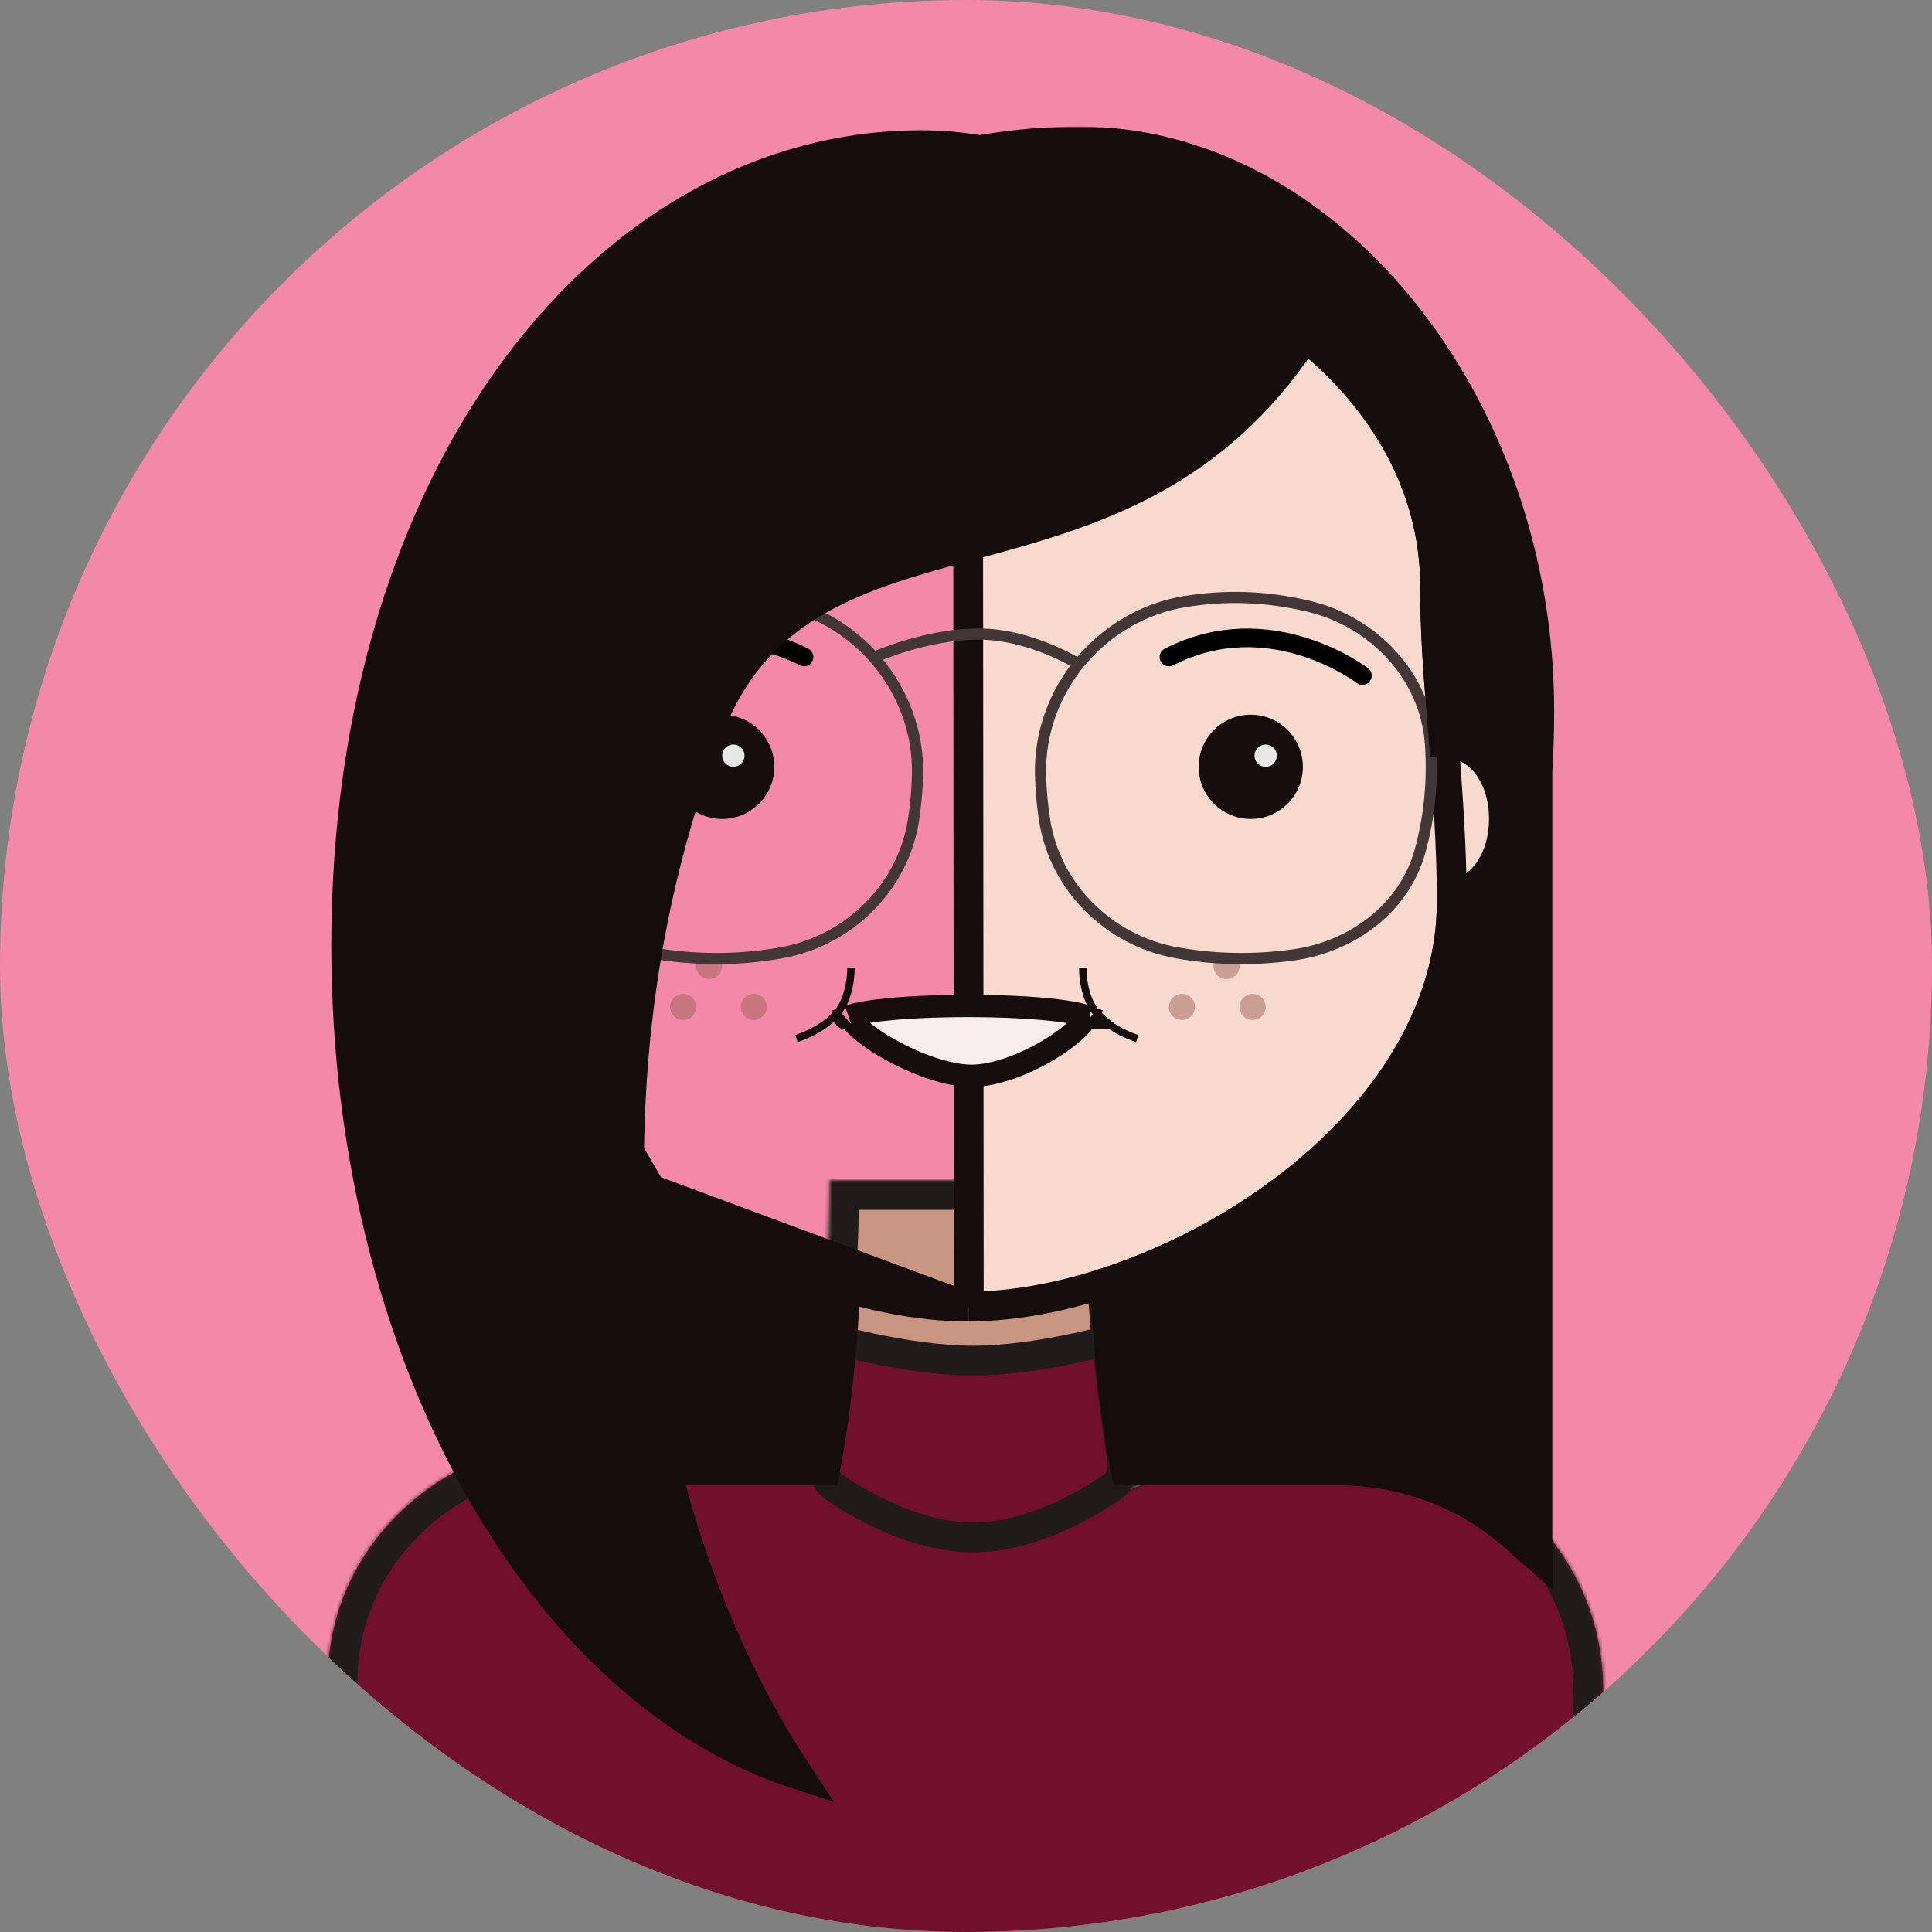 <svg width="519" height="519" viewBox="0 0 519 519" fill="none" xmlns="http://www.w3.org/2000/svg">
<rect x="0" y="0" width="519" height="519" fill="#808080" stroke="none"/>
<g clip-path="url(#clip0_26:1421)">
<rect width="519" height="519" rx="259.5" fill="#F388A8"/>
<mask id="path-2-inside-1_26:1421" fill="white">
<path d="M88.034 452.703C87.551 414.21 120.498 386 158.994 386H358.334C398.418 386 432.139 416.482 430.592 456.536C429.321 489.455 424.727 527.634 412.102 556.447C403.651 575.736 382.522 584 361.462 584C304.935 584 223.155 584 159.556 584C138.497 584 117.318 575.883 108.052 556.971C92.859 525.964 88.452 486.123 88.034 452.703Z"/>
</mask>
<path d="M88.034 452.703C87.551 414.21 120.498 386 158.994 386H358.334C398.418 386 432.139 416.482 430.592 456.536C429.321 489.455 424.727 527.634 412.102 556.447C403.651 575.736 382.522 584 361.462 584C304.935 584 223.155 584 159.556 584C138.497 584 117.318 575.883 108.052 556.971C92.859 525.964 88.452 486.123 88.034 452.703Z" fill="#71102D"/>
<path d="M159.556 584V592V584ZM108.052 556.971L100.868 560.491L108.052 556.971ZM430.592 456.536L422.598 456.227L430.592 456.536ZM422.598 456.227C421.336 488.901 416.777 525.843 404.775 553.236L419.43 559.657C432.676 529.424 437.305 490.008 438.586 456.844L422.598 456.227ZM361.462 576C361.352 576 361.241 576 361.131 576C361.02 576 360.909 576 360.799 576C360.688 576 360.577 576 360.466 576C360.355 576 360.244 576 360.133 576C360.022 576 359.91 576 359.799 576C359.688 576 359.576 576 359.465 576C359.353 576 359.241 576 359.13 576C359.018 576 358.906 576 358.794 576C358.682 576 358.57 576 358.458 576C358.346 576 358.234 576 358.122 576C358.009 576 357.897 576 357.784 576C357.672 576 357.559 576 357.447 576C357.334 576 357.221 576 357.108 576C356.995 576 356.883 576 356.77 576C356.656 576 356.543 576 356.43 576C356.317 576 356.204 576 356.09 576C355.977 576 355.863 576 355.75 576C355.636 576 355.522 576 355.409 576C355.295 576 355.181 576 355.067 576C354.953 576 354.839 576 354.725 576C354.611 576 354.497 576 354.382 576C354.268 576 354.154 576 354.039 576C353.925 576 353.81 576 353.695 576C353.581 576 353.466 576 353.351 576C353.236 576 353.121 576 353.006 576C352.891 576 352.776 576 352.661 576C352.546 576 352.431 576 352.315 576C352.2 576 352.084 576 351.969 576C351.853 576 351.738 576 351.622 576C351.506 576 351.39 576 351.274 576C351.159 576 351.043 576 350.927 576C350.81 576 350.694 576 350.578 576C350.462 576 350.346 576 350.229 576C350.113 576 349.996 576 349.88 576C349.763 576 349.646 576 349.53 576C349.413 576 349.296 576 349.179 576C349.062 576 348.945 576 348.828 576C348.711 576 348.594 576 348.477 576C348.359 576 348.242 576 348.125 576C348.007 576 347.89 576 347.772 576C347.654 576 347.537 576 347.419 576C347.301 576 347.183 576 347.065 576C346.437 576 346.987 576 346.357 576C346.239 576 346.12 576 346.002 576C345.884 576 345.765 576 345.646 576C345.528 576 345.409 576 345.29 576C345.172 576 345.053 576 344.934 576C344.815 576 344.696 576 344.577 576C344.458 576 344.339 576 344.22 576C344.1 576 343.981 576 343.862 576C343.742 576 343.623 576 343.503 576C343.384 576 343.264 576 343.144 576C343.025 576 342.905 576 342.785 576C342.665 576 342.545 576 342.425 576C342.305 576 342.185 576 342.065 576C341.945 576 341.824 576 341.704 576C341.584 576 341.463 576 341.343 576C341.222 576 341.102 576 340.981 576C340.86 576 340.74 576 340.619 576C340.498 576 340.377 576 340.256 576C340.135 576 340.014 576 339.893 576C339.772 576 339.651 576 339.53 576C339.408 576 339.287 576 339.166 576C339.044 576 338.923 576 338.801 576C338.68 576 338.558 576 338.436 576C338.315 576 338.193 576 338.071 576C337.949 576 337.827 576 337.705 576C337.583 576 337.461 576 337.339 576C337.217 576 337.095 576 336.972 576C336.85 576 336.728 576 336.605 576C336.483 576 336.36 576 336.238 576C336.115 576 335.992 576 335.87 576C335.747 576 335.624 576 335.501 576C335.378 576 335.255 576 335.132 576C335.009 576 334.886 576 334.763 576C334.64 576 334.516 576 334.393 576C334.27 576 334.146 576 334.023 576C333.899 576 333.776 576 333.652 576C333.529 576 333.405 576 333.281 576C333.158 576 333.034 576 332.91 576C332.786 576 332.662 576 332.538 576C332.414 576 332.29 576 332.166 576C332.042 576 331.917 576 331.793 576C331.669 576 331.544 576 331.42 576C331.295 576 331.171 576 331.046 576C330.922 576 330.797 576 330.672 576C330.548 576 330.423 576 330.298 576C330.173 576 330.048 576 329.923 576C329.798 576 329.673 576 329.548 576C329.423 576 329.298 576 329.173 576C329.047 576 328.922 576 328.797 576C328.671 576 328.546 576 328.42 576C328.295 576 328.169 576 328.043 576C327.918 576 327.792 576 327.666 576C327.54 576 327.415 576 327.289 576C327.163 576 327.037 576 326.911 576C326.785 576 326.659 576 326.532 576C326.406 576 326.28 576 326.154 576C326.027 576 325.901 576 325.775 576C325.648 576 325.522 576 325.395 576C325.269 576 325.142 576 325.015 576C324.889 576 324.762 576 324.635 576C324.508 576 324.381 576 324.254 576C324.127 576 324 576 323.873 576C323.746 576 323.619 576 323.492 576C323.365 576 323.237 576 323.11 576C322.983 576 322.855 576 322.728 576C322.601 576 322.473 576 322.346 576C322.218 576 322.09 576 321.963 576C321.835 576 321.707 576 321.579 576C321.452 576 321.324 576 321.196 576C321.068 576 320.94 576 320.812 576C320.684 576 320.556 576 320.428 576C320.299 576 320.171 576 320.043 576C319.915 576 319.786 576 319.658 576C319.529 576 319.401 576 319.273 576C319.144 576 319.015 576 318.887 576C318.758 576 318.629 576 318.501 576C318.372 576 318.243 576 318.114 576C317.985 576 317.857 576 317.728 576C317.599 576 317.47 576 317.34 576C317.211 576 317.082 576 316.953 576C316.824 576 316.695 576 316.565 576C316.436 576 316.307 576 316.177 576C316.048 576 315.918 576 315.789 576C315.659 576 315.529 576 315.4 576C315.27 576 315.14 576 315.011 576C314.881 576 314.751 576 314.621 576C314.491 576 314.361 576 314.231 576C314.101 576 313.971 576 313.841 576C313.711 576 313.581 576 313.451 576C313.321 576 313.19 576 313.06 576C312.93 576 312.799 576 312.669 576C312.539 576 312.408 576 312.278 576C312.147 576 312.017 576 311.886 576C311.755 576 311.625 576 311.494 576C311.363 576 311.232 576 311.102 576C310.971 576 310.84 576 310.709 576C310.578 576 310.447 576 310.316 576C310.185 576 310.054 576 309.923 576C309.792 576 309.66 576 309.529 576C309.398 576 309.267 576 309.135 576C309.004 576 308.873 576 308.741 576C308.61 576 308.478 576 308.347 576C308.215 576 308.084 576 307.952 576C307.82 576 307.689 576 307.557 576C307.425 576 307.293 576 307.162 576C307.03 576 306.898 576 306.766 576C306.634 576 306.502 576 306.37 576C306.238 576 306.106 576 305.974 576C305.842 576 305.71 576 305.577 576C305.445 576 305.313 576 305.181 576C305.048 576 304.916 576 304.783 576C304.651 576 304.519 576 304.386 576C304.254 576 304.121 576 303.989 576C303.856 576 303.723 576 303.591 576C303.458 576 303.325 576 303.192 576C303.06 576 302.927 576 302.794 576C302.661 576 302.528 576 302.395 576C302.262 576 302.129 576 301.996 576C301.863 576 301.73 576 301.597 576C301.464 576 301.331 576 301.198 576C301.064 576 300.931 576 300.798 576C300.665 576 300.531 576 300.398 576C300.264 576 300.131 576 299.998 576C299.864 576 299.731 576 299.597 576C299.463 576 299.33 576 299.196 576C299.063 576 298.929 576 298.795 576C298.661 576 298.528 576 298.394 576C298.26 576 298.126 576 297.992 576C297.858 576 297.725 576 297.591 576C297.457 576 297.323 576 297.189 576C297.054 576 296.92 576 296.786 576C296.652 576 296.518 576 296.384 576C296.25 576 296.115 576 295.981 576C295.847 576 295.712 576 295.578 576C295.444 576 295.309 576 295.175 576C295.04 576 294.906 576 294.771 576C294.637 576 294.502 576 294.368 576C294.233 576 294.098 576 293.964 576C293.829 576 293.694 576 293.56 576C293.425 576 293.29 576 293.155 576C293.02 576 292.886 576 292.751 576C292.616 576 292.481 576 292.346 576C292.211 576 292.076 576 291.941 576C291.806 576 291.671 576 291.536 576C291.4 576 291.265 576 291.13 576C290.995 576 290.86 576 290.724 576C290.589 576 290.454 576 290.319 576C290.183 576 290.048 576 289.912 576C289.777 576 289.642 576 289.506 576C289.371 576 289.235 576 289.1 576C288.964 576 288.829 576 288.693 576C288.557 576 288.422 576 288.286 576C288.15 576 288.015 576 287.879 576C287.743 576 287.607 576 287.472 576C287.336 576 287.2 576 287.064 576C286.928 576 286.792 576 286.656 576C286.521 576 286.385 576 286.249 576C286.113 576 285.977 576 285.841 576C285.704 576 285.568 576 285.432 576C285.296 576 285.16 576 285.024 576C284.888 576 284.751 576 284.615 576C284.479 576 284.343 576 284.206 576C284.07 576 283.934 576 283.797 576C283.661 576 283.525 576 283.388 576C283.252 576 283.115 576 282.979 576C282.842 576 282.706 576 282.569 576C282.433 576 282.296 576 282.16 576C282.023 576 281.886 576 281.75 576C281.613 576 281.476 576 281.34 576C281.203 576 281.066 576 280.93 576C280.793 576 280.656 576 280.519 576C280.382 576 280.246 576 280.109 576C279.972 576 279.835 576 279.698 576C279.561 576 279.424 576 279.287 576C279.15 576 279.013 576 278.876 576C278.739 576 278.602 576 278.465 576C278.328 576 278.191 576 278.054 576C277.917 576 277.779 576 277.642 576C277.505 576 277.368 576 277.231 576C277.093 576 276.956 576 276.819 576C276.682 576 276.544 576 276.407 576C276.27 576 276.132 576 275.995 576C275.858 576 275.72 576 275.583 576C275.445 576 275.308 576 275.17 576C275.033 576 274.895 576 274.758 576C274.62 576 274.483 576 274.345 576C274.208 576 274.07 576 273.933 576C273.795 576 273.657 576 273.52 576C273.382 576 273.244 576 273.107 576C272.969 576 272.831 576 272.694 576C272.556 576 272.418 576 272.28 576C272.143 576 272.005 576 271.867 576C271.729 576 271.591 576 271.454 576C271.316 576 271.178 576 271.04 576C270.902 576 270.764 576 270.626 576C270.488 576 270.35 576 270.212 576C270.074 576 269.936 576 269.798 576C269.66 576 269.522 576 269.384 576C269.246 576 269.108 576 268.97 576C268.832 576 268.694 576 268.556 576C268.418 576 268.28 576 268.141 576C268.003 576 267.865 576 267.727 576C267.589 576 267.451 576 267.312 576C267.174 576 267.036 576 266.898 576C266.759 576 266.621 576 266.483 576C266.345 576 266.206 576 266.068 576C265.93 576 265.791 576 265.653 576C265.515 576 265.376 576 265.238 576C265.1 576 264.961 576 264.823 576C264.684 576 264.546 576 264.407 576C264.269 576 264.131 576 263.992 576C263.854 576 263.715 576 263.577 576C263.438 576 263.3 576 263.161 576C263.023 576 262.884 576 262.746 576C262.607 576 262.468 576 262.33 576C262.191 576 262.053 576 261.914 576C261.776 576 261.637 576 261.498 576C261.36 576 261.221 576 261.082 576C260.944 576 260.805 576 260.666 576C260.528 576 260.389 576 260.25 576C260.112 576 259.973 576 259.834 576C259.696 576 259.557 576 259.418 576C259.279 576 259.141 576 259.002 576C258.863 576 258.724 576 258.586 576C258.447 576 258.308 576 258.169 576C258.03 576 257.892 576 257.753 576C257.614 576 257.475 576 257.336 576C257.198 576 257.059 576 256.92 576C256.781 576 256.642 576 256.503 576C256.364 576 256.225 576 256.087 576C255.948 576 255.809 576 255.67 576C255.531 576 255.392 576 255.253 576C255.114 576 254.975 576 254.836 576C254.698 576 254.559 576 254.42 576C254.281 576 254.142 576 254.003 576C253.864 576 253.725 576 253.586 576C253.447 576 253.308 576 253.169 576C253.03 576 252.891 576 252.752 576C252.613 576 252.474 576 252.335 576C252.196 576 252.057 576 251.918 576C251.779 576 251.64 576 251.501 576C251.362 576 251.223 576 251.084 576C250.945 576 250.806 576 250.667 576C250.528 576 250.389 576 250.25 576C250.111 576 249.972 576 249.833 576C249.693 576 249.554 576 249.415 576C249.276 576 249.137 576 248.998 576C248.859 576 248.72 576 248.581 576C248.442 576 248.303 576 248.164 576C248.025 576 247.886 576 247.747 576C247.608 576 247.468 576 247.329 576C247.19 576 247.051 576 246.912 576C246.773 576 246.634 576 246.495 576C246.356 576 246.217 576 246.078 576C245.939 576 245.799 576 245.66 576C245.521 576 245.382 576 245.243 576C245.104 576 244.965 576 244.826 576C244.687 576 244.548 576 244.409 576C244.27 576 244.131 576 243.991 576C243.852 576 243.713 576 243.574 576C243.435 576 243.296 576 243.157 576C243.018 576 242.879 576 242.74 576C242.601 576 242.462 576 242.323 576C242.184 576 242.045 576 241.905 576C241.766 576 241.627 576 241.488 576C241.349 576 241.21 576 241.071 576C240.932 576 240.793 576 240.654 576C240.515 576 240.376 576 240.237 576C240.098 576 239.959 576 239.82 576C239.681 576 239.542 576 239.403 576C239.264 576 239.125 576 238.986 576C238.847 576 238.708 576 238.569 576C238.43 576 238.291 576 238.152 576C238.013 576 237.874 576 237.735 576C237.596 576 237.457 576 237.318 576C237.179 576 237.04 576 236.901 576C236.763 576 236.624 576 236.485 576C236.346 576 236.207 576 236.068 576C235.929 576 235.79 576 235.651 576C235.512 576 235.373 576 235.235 576C235.096 576 234.957 576 234.818 576C234.679 576 234.54 576 234.401 576C234.263 576 234.124 576 233.985 576C233.846 576 233.707 576 233.569 576C233.43 576 233.291 576 233.152 576C233.013 576 232.875 576 232.736 576C232.597 576 232.458 576 232.32 576C232.181 576 232.042 576 231.903 576C231.765 576 231.626 576 231.487 576C231.349 576 231.21 576 231.071 576C230.932 576 230.794 576 230.655 576C230.517 576 230.378 576 230.239 576C230.101 576 229.962 576 229.823 576C229.685 576 229.546 576 229.408 576C229.269 576 229.13 576 228.992 576C228.853 576 228.715 576 228.576 576C228.438 576 228.299 576 228.161 576C228.022 576 227.884 576 227.745 576C227.607 576 227.468 576 227.33 576C227.191 576 227.053 576 226.915 576C226.776 576 226.638 576 226.499 576C226.361 576 226.223 576 226.084 576C225.946 576 225.808 576 225.669 576C225.531 576 225.393 576 225.254 576C225.116 576 224.978 576 224.839 576C224.701 576 224.563 576 224.425 576C224.287 576 224.148 576 224.01 576C223.872 576 223.734 576 223.596 576C223.457 576 223.319 576 223.181 576C223.043 576 222.905 576 222.767 576C222.629 576 222.491 576 222.353 576C222.215 576 222.077 576 221.938 576C221.8 576 221.662 576 221.525 576C221.387 576 221.249 576 221.111 576C220.973 576 220.835 576 220.697 576C220.559 576 220.421 576 220.283 576C220.145 576 220.007 576 219.87 576C219.732 576 219.594 576 219.456 576C219.318 576 219.181 576 219.043 576C218.905 576 218.768 576 218.63 576C218.492 576 218.354 576 218.217 576C218.079 576 217.941 576 217.804 576C217.666 576 217.529 576 217.391 576C217.254 576 217.116 576 216.978 576C216.841 576 216.703 576 216.566 576C216.428 576 216.291 576 216.154 576C216.016 576 215.879 576 215.741 576C215.604 576 215.467 576 215.329 576C215.192 576 215.055 576 214.917 576C214.78 576 214.643 576 214.505 576C214.368 576 214.231 576 214.094 576C213.957 576 213.819 576 213.682 576C213.545 576 213.408 576 213.271 576C213.134 576 212.997 576 212.86 576C212.723 576 212.586 576 212.449 576C212.312 576 212.175 576 212.038 576C211.901 576 211.764 576 211.627 576C211.49 576 211.353 576 211.216 576C211.08 576 210.943 576 210.806 576C210.669 576 210.532 576 210.396 576C210.259 576 210.122 576 209.986 576C209.849 576 209.712 576 209.576 576C209.439 576 209.303 576 209.166 576C209.029 576 208.893 576 208.756 576C208.62 576 208.483 576 208.347 576C208.211 576 208.074 576 207.938 576C207.801 576 207.665 576 207.529 576C207.392 576 207.256 576 207.12 576C206.984 576 206.847 576 206.711 576C206.575 576 206.439 576 206.303 576C206.166 576 206.03 576 205.894 576C205.758 576 205.622 576 205.486 576C205.35 576 205.214 576 205.078 576C204.942 576 204.806 576 204.67 576C204.535 576 204.399 576 204.263 576C204.127 576 203.991 576 203.855 576C203.72 576 203.584 576 203.448 576C203.313 576 203.177 576 203.041 576C202.906 576 202.77 576 202.635 576C202.499 576 202.363 576 202.228 576C202.092 576 201.957 576 201.822 576C201.686 576 201.551 576 201.415 576C201.28 576 201.145 576 201.009 576C200.874 576 200.739 576 200.604 576C200.468 576 200.333 576 200.198 576C200.063 576 199.928 576 199.793 576C199.658 576 199.523 576 199.388 576C199.253 576 199.118 576 198.983 576C198.848 576 198.713 576 198.578 576C198.443 576 198.309 576 198.174 576C198.039 576 197.904 576 197.77 576C197.635 576 197.5 576 197.366 576C197.231 576 197.096 576 196.962 576C196.827 576 196.693 576 196.558 576C196.424 576 196.289 576 196.155 576C196.021 576 195.886 576 195.752 576C195.618 576 195.483 576 195.349 576C195.215 576 195.081 576 194.946 576C194.812 576 194.678 576 194.544 576C194.41 576 194.276 576 194.142 576C194.008 576 193.874 576 193.74 576C193.606 576 193.472 576 193.338 576C193.205 576 193.071 576 192.937 576C192.803 576 192.67 576 192.536 576C192.402 576 192.269 576 192.135 576C192.001 576 191.868 576 191.734 576C191.601 576 191.467 576 191.334 576C191.201 576 191.067 576 190.934 576C190.801 576 190.667 576 190.534 576C190.401 576 190.268 576 190.134 576C190.001 576 189.868 576 189.735 576C189.602 576 189.469 576 189.336 576C189.203 576 189.07 576 188.937 576C188.804 576 188.672 576 188.539 576C188.406 576 188.273 576 188.14 576C188.008 576 187.875 576 187.742 576C187.61 576 187.477 576 187.345 576C187.212 576 187.08 576 186.947 576C186.815 576 186.682 576 186.55 576C186.418 576 186.285 576 186.153 576C186.021 576 185.889 576 185.757 576C185.625 576 185.492 576 185.36 576C185.228 576 185.096 576 184.964 576C184.832 576 184.7 576 184.569 576C184.437 576 184.305 576 184.173 576C184.041 576 183.91 576 183.778 576C183.646 576 183.515 576 183.383 576C183.252 576 183.12 576 182.989 576C182.857 576 182.726 576 182.594 576C182.463 576 182.332 576 182.2 576C182.069 576 181.938 576 181.807 576C181.675 576 181.544 576 181.413 576C181.282 576 181.151 576 181.02 576C180.889 576 180.758 576 180.627 576C180.497 576 180.366 576 180.235 576C180.104 576 179.973 576 179.843 576C179.712 576 179.582 576 179.451 576C179.32 576 179.19 576 179.06 576C178.929 576 178.799 576 178.668 576C178.538 576 178.408 576 178.277 576C178.147 576 178.017 576 177.887 576C177.757 576 177.627 576 177.497 576C177.367 576 177.237 576 177.107 576C176.977 576 176.847 576 176.717 576C176.587 576 176.458 576 176.328 576C176.198 576 176.069 576 175.939 576C175.809 576 175.68 576 175.55 576C175.421 576 175.292 576 175.162 576C175.033 576 174.904 576 174.774 576C174.645 576 174.516 576 174.387 576C174.258 576 174.129 576 173.999 576C173.87 576 173.742 576 173.613 576C173.484 576 173.355 576 173.226 576C173.097 576 172.969 576 172.84 576C172.711 576 172.583 576 172.454 576C172.325 576 172.197 576 172.068 576C171.94 576 171.812 576 171.683 576C171.555 576 171.427 576 171.299 576C171.17 576 171.042 576 170.914 576C170.786 576 170.658 576 170.53 576C170.402 576 170.274 576 170.146 576C170.018 576 169.891 576 169.763 576C169.635 576 169.508 576 169.38 576C169.252 576 169.125 576 168.997 576C168.87 576 168.742 576 168.615 576C168.488 576 168.36 576 168.233 576C168.106 576 167.979 576 167.852 576C167.725 576 167.597 576 167.47 576C167.344 576 167.217 576 167.09 576C166.963 576 166.836 576 166.709 576C166.583 576 166.456 576 166.329 576C166.203 576 166.076 576 165.95 576C165.823 576 165.697 576 165.57 576C165.444 576 165.318 576 165.192 576C165.065 576 164.939 576 164.813 576C164.687 576 164.561 576 164.435 576C164.309 576 164.183 576 164.057 576C163.931 576 163.806 576 163.68 576C163.554 576 163.429 576 163.303 576C163.177 576 163.052 576 162.927 576C162.801 576 162.676 576 162.55 576C162.425 576 162.3 576 162.175 576C162.05 576 161.924 576 161.799 576C161.674 576 161.549 576 161.424 576C161.3 576 161.175 576 161.05 576C160.925 576 160.801 576 160.676 576C160.551 576 160.427 576 160.302 576C160.178 576 160.053 576 159.929 576C159.805 576 159.68 576 159.556 576V592C159.68 592 159.805 592 159.929 592C160.053 592 160.178 592 160.302 592C160.427 592 160.551 592 160.676 592C160.801 592 160.925 592 161.05 592C161.175 592 161.3 592 161.424 592C161.549 592 161.674 592 161.799 592C161.924 592 162.05 592 162.175 592C162.3 592 162.425 592 162.55 592C162.676 592 162.801 592 162.927 592C163.052 592 163.177 592 163.303 592C163.429 592 163.554 592 163.68 592C163.806 592 163.931 592 164.057 592C164.183 592 164.309 592 164.435 592C164.561 592 164.687 592 164.813 592C164.939 592 165.065 592 165.192 592C165.318 592 165.444 592 165.57 592C165.697 592 165.823 592 165.95 592C166.076 592 166.203 592 166.329 592C166.456 592 166.583 592 166.709 592C166.836 592 166.963 592 167.09 592C167.217 592 167.344 592 167.47 592C167.597 592 167.725 592 167.852 592C167.979 592 168.106 592 168.233 592C168.36 592 168.488 592 168.615 592C168.742 592 168.87 592 168.997 592C169.125 592 169.252 592 169.38 592C169.508 592 169.635 592 169.763 592C169.891 592 170.018 592 170.146 592C170.274 592 170.402 592 170.53 592C170.658 592 170.786 592 170.914 592C171.042 592 171.17 592 171.299 592C171.427 592 171.555 592 171.683 592C171.812 592 171.94 592 172.068 592C172.197 592 172.325 592 172.454 592C172.583 592 172.711 592 172.84 592C172.969 592 173.097 592 173.226 592C173.355 592 173.484 592 173.613 592C173.742 592 173.87 592 173.999 592C174.129 592 174.258 592 174.387 592C174.516 592 174.645 592 174.774 592C174.904 592 175.033 592 175.162 592C175.292 592 175.421 592 175.55 592C175.68 592 175.809 592 175.939 592C176.069 592 176.198 592 176.328 592C176.458 592 176.587 592 176.717 592C176.847 592 176.977 592 177.107 592C177.237 592 177.367 592 177.497 592C177.627 592 177.757 592 177.887 592C178.017 592 178.147 592 178.277 592C178.408 592 178.538 592 178.668 592C178.799 592 178.929 592 179.06 592C179.19 592 179.32 592 179.451 592C179.582 592 179.712 592 179.843 592C179.973 592 180.104 592 180.235 592C180.366 592 180.497 592 180.627 592C180.758 592 180.889 592 181.02 592C181.151 592 181.282 592 181.413 592C181.544 592 181.675 592 181.807 592C181.938 592 182.069 592 182.2 592C182.332 592 182.463 592 182.594 592C182.726 592 182.857 592 182.989 592C183.12 592 183.252 592 183.383 592C183.515 592 183.646 592 183.778 592C183.91 592 184.041 592 184.173 592C184.305 592 184.437 592 184.569 592C184.7 592 184.832 592 184.964 592C185.096 592 185.228 592 185.36 592C185.492 592 185.625 592 185.757 592C185.889 592 186.021 592 186.153 592C186.285 592 186.418 592 186.55 592C186.682 592 186.815 592 186.947 592C187.08 592 187.212 592 187.345 592C187.477 592 187.61 592 187.742 592C187.875 592 188.008 592 188.14 592C188.273 592 188.406 592 188.539 592C188.672 592 188.804 592 188.937 592C189.07 592 189.203 592 189.336 592C189.469 592 189.602 592 189.735 592C189.868 592 190.001 592 190.134 592C190.268 592 190.401 592 190.534 592C190.667 592 190.801 592 190.934 592C191.067 592 191.201 592 191.334 592C191.467 592 191.601 592 191.734 592C191.868 592 192.001 592 192.135 592C192.848 592 192.224 592 192.937 592C193.071 592 193.205 592 193.338 592C193.472 592 193.606 592 193.74 592C193.874 592 194.008 592 194.142 592C194.276 592 194.41 592 194.544 592C194.678 592 194.812 592 194.946 592C195.081 592 195.215 592 195.349 592C195.483 592 195.618 592 195.752 592C195.886 592 196.021 592 196.155 592C196.289 592 196.424 592 196.558 592C196.693 592 196.827 592 196.962 592C197.096 592 197.231 592 197.366 592C197.5 592 197.635 592 197.77 592C197.904 592 198.039 592 198.174 592C198.309 592 198.443 592 198.578 592C198.713 592 198.848 592 198.983 592C199.118 592 199.253 592 199.388 592C199.523 592 199.658 592 199.793 592C199.928 592 200.063 592 200.198 592C200.333 592 200.468 592 200.604 592C200.739 592 200.874 592 201.009 592C201.145 592 201.28 592 201.415 592C201.551 592 201.686 592 201.822 592C201.957 592 202.092 592 202.228 592C202.363 592 202.499 592 202.635 592C202.77 592 202.906 592 203.041 592C203.177 592 203.313 592 203.448 592C203.584 592 203.72 592 203.855 592C203.991 592 204.127 592 204.263 592C204.399 592 204.535 592 204.67 592C204.806 592 204.942 592 205.078 592C205.214 592 205.35 592 205.486 592C205.622 592 205.758 592 205.894 592C206.03 592 206.166 592 206.303 592C206.439 592 206.575 592 206.711 592C206.847 592 206.984 592 207.12 592C207.256 592 207.392 592 207.529 592C207.665 592 207.801 592 207.938 592C208.074 592 208.211 592 208.347 592C208.483 592 208.62 592 208.756 592C208.893 592 209.029 592 209.166 592C209.303 592 209.439 592 209.576 592C209.712 592 209.849 592 209.986 592C210.122 592 210.259 592 210.396 592C210.532 592 210.669 592 210.806 592C210.943 592 211.08 592 211.216 592C211.353 592 211.49 592 211.627 592C211.764 592 211.901 592 212.038 592C212.175 592 212.312 592 212.449 592C212.586 592 212.723 592 212.86 592C212.997 592 213.134 592 213.271 592C213.408 592 213.545 592 213.682 592C213.819 592 213.957 592 214.094 592C214.231 592 214.368 592 214.505 592C214.643 592 214.78 592 214.917 592C215.055 592 215.192 592 215.329 592C215.467 592 215.604 592 215.741 592C215.879 592 216.016 592 216.154 592C216.291 592 216.428 592 216.566 592C216.703 592 216.841 592 216.978 592C217.116 592 217.254 592 217.391 592C217.529 592 217.666 592 217.804 592C217.941 592 218.079 592 218.217 592C218.354 592 218.492 592 218.63 592C218.768 592 218.905 592 219.043 592C219.181 592 219.318 592 219.456 592C219.594 592 219.732 592 219.87 592C220.007 592 220.145 592 220.283 592C220.421 592 220.559 592 220.697 592C220.835 592 220.973 592 221.111 592C221.249 592 221.387 592 221.525 592C221.662 592 221.8 592 221.938 592C222.077 592 222.215 592 222.353 592C222.491 592 222.629 592 222.767 592C222.905 592 223.043 592 223.181 592C223.319 592 223.457 592 223.596 592C223.734 592 223.872 592 224.01 592C224.148 592 224.287 592 224.425 592C224.563 592 224.701 592 224.839 592C224.978 592 225.116 592 225.254 592C225.393 592 225.531 592 225.669 592C225.808 592 225.946 592 226.084 592C226.223 592 226.361 592 226.499 592C226.638 592 226.776 592 226.915 592C227.053 592 227.191 592 227.33 592C227.468 592 227.607 592 227.745 592C227.884 592 228.022 592 228.161 592C228.299 592 228.438 592 228.576 592C228.715 592 228.853 592 228.992 592C229.13 592 229.269 592 229.408 592C229.546 592 229.685 592 229.823 592C229.962 592 230.101 592 230.239 592C230.378 592 230.517 592 230.655 592C230.794 592 230.932 592 231.071 592C231.21 592 231.349 592 231.487 592C231.626 592 231.765 592 231.903 592C232.042 592 232.181 592 232.32 592C232.458 592 232.597 592 232.736 592C232.875 592 233.013 592 233.152 592C233.291 592 233.43 592 233.569 592C233.707 592 233.846 592 233.985 592C234.124 592 234.263 592 234.401 592C234.54 592 234.679 592 234.818 592C234.957 592 235.096 592 235.235 592C235.373 592 235.512 592 235.651 592C235.79 592 235.929 592 236.068 592C236.207 592 236.346 592 236.485 592C236.624 592 236.763 592 236.901 592C237.04 592 237.179 592 237.318 592C237.457 592 237.596 592 237.735 592C237.874 592 238.013 592 238.152 592C238.291 592 238.43 592 238.569 592C238.708 592 238.847 592 238.986 592C239.125 592 239.264 592 239.403 592C239.542 592 239.681 592 239.82 592C239.959 592 240.098 592 240.237 592C240.376 592 240.515 592 240.654 592C240.793 592 240.932 592 241.071 592C241.21 592 241.349 592 241.488 592C241.627 592 241.766 592 241.905 592C242.045 592 242.184 592 242.323 592C242.462 592 242.601 592 242.74 592C242.879 592 243.018 592 243.157 592C243.296 592 243.435 592 243.574 592C243.713 592 243.852 592 243.991 592C244.131 592 244.27 592 244.409 592C244.548 592 244.687 592 244.826 592C244.965 592 245.104 592 245.243 592C245.382 592 245.521 592 245.66 592C245.799 592 245.939 592 246.078 592C246.217 592 246.356 592 246.495 592C246.634 592 246.773 592 246.912 592C247.051 592 247.19 592 247.329 592C247.468 592 247.608 592 247.747 592C247.886 592 248.025 592 248.164 592C248.303 592 248.442 592 248.581 592C248.72 592 248.859 592 248.998 592C249.137 592 249.276 592 249.415 592C249.554 592 249.693 592 249.833 592C249.972 592 250.111 592 250.25 592C250.389 592 250.528 592 250.667 592C250.806 592 250.945 592 251.084 592C251.223 592 251.362 592 251.501 592C251.64 592 251.779 592 251.918 592C252.057 592 252.196 592 252.335 592C252.474 592 252.613 592 252.752 592C252.891 592 253.03 592 253.169 592C253.308 592 253.447 592 253.586 592C253.725 592 253.864 592 254.003 592C254.142 592 254.281 592 254.42 592C254.559 592 254.698 592 254.836 592C254.975 592 255.114 592 255.253 592C255.392 592 255.531 592 255.67 592C255.809 592 255.948 592 256.087 592C256.225 592 256.364 592 256.503 592C256.642 592 256.781 592 256.92 592C257.059 592 257.198 592 257.336 592C257.475 592 257.614 592 257.753 592C257.892 592 258.03 592 258.169 592C258.308 592 258.447 592 258.586 592C258.724 592 258.863 592 259.002 592C259.141 592 259.279 592 259.418 592C259.557 592 259.696 592 259.834 592C259.973 592 260.112 592 260.25 592C260.389 592 260.528 592 260.666 592C260.805 592 260.944 592 261.082 592C261.221 592 261.36 592 261.498 592C261.637 592 261.776 592 261.914 592C262.053 592 262.191 592 262.33 592C262.468 592 262.607 592 262.746 592C262.884 592 263.023 592 263.161 592C263.3 592 263.438 592 263.577 592C263.715 592 263.854 592 263.992 592C264.131 592 264.269 592 264.407 592C264.546 592 264.684 592 264.823 592C264.961 592 265.1 592 265.238 592C265.376 592 265.515 592 265.653 592C265.791 592 265.93 592 266.068 592C266.206 592 266.345 592 266.483 592C266.621 592 266.759 592 266.898 592C267.036 592 267.174 592 267.312 592C267.451 592 267.589 592 267.727 592C267.865 592 268.003 592 268.141 592C268.28 592 268.418 592 268.556 592C268.694 592 268.832 592 268.97 592C269.108 592 269.246 592 269.384 592C269.522 592 269.66 592 269.798 592C269.936 592 270.074 592 270.212 592C270.35 592 270.488 592 270.626 592C270.764 592 270.902 592 271.04 592C271.178 592 271.316 592 271.454 592C271.591 592 271.729 592 271.867 592C272.005 592 272.143 592 272.28 592C272.418 592 272.556 592 272.694 592C272.831 592 272.969 592 273.107 592C273.244 592 273.382 592 273.52 592C273.657 592 273.795 592 273.933 592C274.07 592 274.208 592 274.345 592C274.483 592 274.62 592 274.758 592C274.895 592 275.033 592 275.17 592C275.308 592 275.445 592 275.583 592C275.72 592 275.858 592 275.995 592C276.132 592 276.27 592 276.407 592C276.544 592 276.682 592 276.819 592C276.956 592 277.093 592 277.231 592C277.368 592 277.505 592 277.642 592C277.779 592 277.917 592 278.054 592C278.191 592 278.328 592 278.465 592C278.602 592 278.739 592 278.876 592C279.013 592 279.15 592 279.287 592C279.424 592 279.561 592 279.698 592C279.835 592 279.972 592 280.109 592C280.246 592 280.382 592 280.519 592C280.656 592 280.793 592 280.93 592C281.066 592 281.203 592 281.34 592C281.476 592 281.613 592 281.75 592C281.886 592 282.023 592 282.16 592C282.296 592 282.433 592 282.569 592C282.706 592 282.842 592 282.979 592C283.115 592 283.252 592 283.388 592C283.525 592 283.661 592 283.797 592C283.934 592 284.07 592 284.206 592C284.343 592 284.479 592 284.615 592C284.751 592 284.888 592 285.024 592C285.16 592 285.296 592 285.432 592C285.568 592 285.704 592 285.841 592C285.977 592 286.113 592 286.249 592C286.385 592 286.521 592 286.656 592C286.792 592 286.928 592 287.064 592C287.2 592 287.336 592 287.472 592C287.607 592 287.743 592 287.879 592C288.015 592 288.15 592 288.286 592C288.422 592 288.557 592 288.693 592C288.829 592 288.964 592 289.1 592C289.235 592 289.371 592 289.506 592C289.642 592 289.777 592 289.912 592C290.048 592 290.183 592 290.319 592C290.454 592 290.589 592 290.724 592C290.86 592 290.995 592 291.13 592C291.265 592 291.4 592 291.536 592C291.671 592 291.806 592 291.941 592C292.076 592 292.211 592 292.346 592C292.481 592 292.616 592 292.751 592C292.886 592 293.02 592 293.155 592C293.29 592 293.425 592 293.56 592C293.694 592 293.829 592 293.964 592C294.098 592 294.233 592 294.368 592C294.502 592 294.637 592 294.771 592C294.906 592 295.04 592 295.175 592C295.309 592 295.444 592 295.578 592C295.712 592 295.847 592 295.981 592C296.115 592 296.25 592 296.384 592C296.518 592 296.652 592 296.786 592C296.92 592 297.054 592 297.189 592C297.323 592 297.457 592 297.591 592C297.725 592 297.858 592 297.992 592C298.126 592 298.26 592 298.394 592C298.528 592 298.661 592 298.795 592C298.929 592 299.063 592 299.196 592C299.33 592 299.463 592 299.597 592C299.731 592 299.864 592 299.998 592C300.131 592 300.264 592 300.398 592C300.531 592 300.665 592 300.798 592C300.931 592 301.064 592 301.198 592C301.331 592 301.464 592 301.597 592C301.73 592 301.863 592 301.996 592C302.129 592 302.262 592 302.395 592C302.528 592 302.661 592 302.794 592C302.927 592 303.06 592 303.192 592C303.325 592 303.458 592 303.591 592C303.723 592 303.856 592 303.989 592C304.121 592 304.254 592 304.386 592C304.519 592 304.651 592 304.783 592C304.916 592 305.048 592 305.181 592C305.313 592 305.445 592 305.577 592C305.71 592 305.842 592 305.974 592C306.106 592 306.238 592 306.37 592C306.502 592 306.634 592 306.766 592C306.898 592 307.03 592 307.162 592C307.293 592 307.425 592 307.557 592C307.689 592 307.82 592 307.952 592C308.084 592 308.215 592 308.347 592C308.478 592 308.61 592 308.741 592C308.873 592 309.004 592 309.135 592C309.267 592 309.398 592 309.529 592C309.66 592 309.792 592 309.923 592C310.054 592 310.185 592 310.316 592C310.447 592 310.578 592 310.709 592C310.84 592 310.971 592 311.102 592C311.232 592 311.363 592 311.494 592C311.625 592 311.755 592 311.886 592C312.017 592 312.147 592 312.278 592C312.408 592 312.539 592 312.669 592C312.799 592 312.93 592 313.06 592C313.19 592 313.321 592 313.451 592C313.581 592 313.711 592 313.841 592C313.971 592 314.101 592 314.231 592C314.361 592 314.491 592 314.621 592C314.751 592 314.881 592 315.011 592C315.14 592 315.27 592 315.4 592C315.529 592 315.659 592 315.789 592C315.918 592 316.048 592 316.177 592C316.307 592 316.436 592 316.565 592C316.695 592 316.824 592 316.953 592C317.082 592 317.211 592 317.34 592C317.47 592 317.599 592 317.728 592C317.857 592 317.985 592 318.114 592C318.243 592 318.372 592 318.501 592C318.629 592 318.758 592 318.887 592C319.015 592 319.144 592 319.273 592C319.401 592 319.529 592 319.658 592C319.786 592 319.915 592 320.043 592C320.171 592 320.299 592 320.428 592C320.556 592 320.684 592 320.812 592C320.94 592 321.068 592 321.196 592C321.324 592 321.452 592 321.579 592C321.707 592 321.835 592 321.963 592C322.09 592 322.218 592 322.346 592C322.473 592 322.601 592 322.728 592C322.855 592 322.983 592 323.11 592C323.237 592 323.365 592 323.492 592C323.619 592 323.746 592 323.873 592C324 592 324.127 592 324.254 592C324.381 592 324.508 592 324.635 592C324.762 592 324.889 592 325.015 592C325.142 592 325.269 592 325.395 592C325.522 592 325.648 592 325.775 592C325.901 592 326.027 592 326.154 592C326.28 592 326.406 592 326.532 592C326.659 592 326.785 592 326.911 592C327.037 592 327.163 592 327.289 592C327.415 592 327.54 592 327.666 592C327.792 592 327.918 592 328.043 592C328.169 592 328.295 592 328.42 592C328.546 592 328.671 592 328.797 592C328.922 592 329.047 592 329.173 592C329.298 592 329.423 592 329.548 592C329.673 592 329.798 592 329.923 592C330.048 592 330.173 592 330.298 592C330.423 592 330.548 592 330.672 592C330.797 592 330.922 592 331.046 592C331.171 592 331.295 592 331.42 592C331.544 592 331.669 592 331.793 592C331.917 592 332.042 592 332.166 592C332.29 592 332.414 592 332.538 592C332.662 592 332.786 592 332.91 592C333.034 592 333.158 592 333.281 592C333.405 592 333.529 592 333.652 592C333.776 592 333.899 592 334.023 592C334.146 592 334.27 592 334.393 592C334.516 592 334.64 592 334.763 592C334.886 592 335.009 592 335.132 592C335.255 592 335.378 592 335.501 592C335.624 592 335.747 592 335.87 592C335.992 592 336.115 592 336.238 592C336.36 592 336.483 592 336.605 592C336.728 592 336.85 592 336.972 592C337.095 592 337.217 592 337.339 592C337.461 592 337.583 592 337.705 592C337.827 592 337.949 592 338.071 592C338.193 592 338.315 592 338.436 592C338.558 592 338.68 592 338.801 592C338.923 592 339.044 592 339.166 592C339.287 592 339.408 592 339.53 592C339.651 592 339.772 592 339.893 592C340.014 592 340.135 592 340.256 592C340.377 592 340.498 592 340.619 592C340.74 592 340.86 592 340.981 592C341.102 592 341.222 592 341.343 592C341.463 592 341.584 592 341.704 592C341.824 592 341.945 592 342.065 592C342.185 592 342.305 592 342.425 592C342.545 592 342.665 592 342.785 592C342.905 592 343.025 592 343.144 592C343.264 592 343.384 592 343.503 592C343.623 592 343.742 592 343.862 592C343.981 592 344.1 592 344.22 592C344.339 592 344.458 592 344.577 592C344.696 592 344.815 592 344.934 592C345.053 592 345.172 592 345.29 592C345.409 592 345.528 592 345.646 592C345.765 592 345.884 592 346.002 592C346.12 592 346.239 592 346.357 592C346.987 592 346.437 592 347.065 592C347.183 592 347.301 592 347.419 592C347.537 592 347.654 592 347.772 592C347.89 592 348.007 592 348.125 592C348.242 592 348.359 592 348.477 592C348.594 592 348.711 592 348.828 592C348.945 592 349.062 592 349.179 592C349.296 592 349.413 592 349.53 592C349.646 592 349.763 592 349.88 592C349.996 592 350.113 592 350.229 592C350.346 592 350.462 592 350.578 592C350.694 592 350.81 592 350.927 592C351.043 592 351.159 592 351.274 592C351.39 592 351.506 592 351.622 592C351.738 592 351.853 592 351.969 592C352.084 592 352.2 592 352.315 592C352.431 592 352.546 592 352.661 592C352.776 592 352.891 592 353.006 592C353.121 592 353.236 592 353.351 592C353.466 592 353.581 592 353.695 592C353.81 592 353.925 592 354.039 592C354.154 592 354.268 592 354.382 592C354.497 592 354.611 592 354.725 592C354.839 592 354.953 592 355.067 592C355.181 592 355.295 592 355.409 592C355.522 592 355.636 592 355.75 592C355.863 592 355.977 592 356.09 592C356.204 592 356.317 592 356.43 592C356.543 592 356.656 592 356.77 592C356.883 592 356.995 592 357.108 592C357.221 592 357.334 592 357.447 592C357.559 592 357.672 592 357.784 592C357.897 592 358.009 592 358.122 592C358.234 592 358.346 592 358.458 592C358.57 592 358.682 592 358.794 592C358.906 592 359.018 592 359.13 592C359.241 592 359.353 592 359.465 592C359.576 592 359.688 592 359.799 592C359.91 592 360.022 592 360.133 592C360.244 592 360.355 592 360.466 592C360.577 592 360.688 592 360.799 592C360.909 592 361.02 592 361.131 592C361.241 592 361.352 592 361.462 592V576ZM115.236 553.451C100.836 524.063 96.447 485.666 96.033 452.603L80.034 452.803C80.457 486.581 84.881 527.865 100.868 560.491L115.236 553.451ZM158.994 394H358.334V378H158.994V394ZM159.556 576C140.089 576 122.618 568.517 115.236 553.451L100.868 560.491C112.018 583.248 136.904 592 159.556 592V576ZM404.775 553.236C398.137 568.384 380.951 576 361.462 576V592C384.092 592 409.164 583.087 419.43 559.657L404.775 553.236ZM438.586 456.844C440.334 411.604 402.278 378 358.334 378V394C394.558 394 423.945 421.36 422.598 456.227L438.586 456.844ZM96.033 452.603C95.616 419.328 124.154 394 158.994 394V378C116.841 378 79.487 409.092 80.034 452.803L96.033 452.603Z" fill="#211A1A" mask="url(#path-2-inside-1_26:1421)"/>
<mask id="path-4-inside-2_26:1421" fill="white">
<path fill-rule="evenodd" clip-rule="evenodd" d="M213.374 386H217.26C222.857 355.684 222.857 317 222.857 317H299.142C299.142 317 299.142 355.684 304.739 386H328.625C312.781 398.524 292.764 406 271 406C249.236 406 229.218 398.524 213.374 386Z"/>
</mask>
<path fill-rule="evenodd" clip-rule="evenodd" d="M213.374 386H217.26C222.857 355.684 222.857 317 222.857 317H299.142C299.142 317 299.142 355.684 304.739 386H328.625C312.781 398.524 292.764 406 271 406C249.236 406 229.218 398.524 213.374 386Z" fill="#C89583"/>
<path d="M213.374 386V378H190.353L208.413 392.276L213.374 386ZM217.26 386V394H223.918L225.127 387.452L217.26 386ZM222.857 317V309H214.857L214.857 317L222.857 317ZM299.142 317L307.142 317V309H299.142V317ZM304.739 386L296.872 387.452L298.081 394H304.739V386ZM328.625 386L333.586 392.276L351.646 378H328.625V386ZM213.374 394H217.26V378H213.374V394ZM225.127 387.452C228.018 371.79 229.44 354.139 230.146 340.547C230.501 333.72 230.679 327.854 230.767 323.689C230.812 321.605 230.834 319.945 230.845 318.8C230.851 318.227 230.854 317.783 230.855 317.479C230.856 317.328 230.856 317.211 230.857 317.13C230.857 317.09 230.857 317.059 230.857 317.037C230.857 317.026 230.857 317.018 230.857 317.012C230.857 317.008 230.857 317.006 230.857 317.004C230.857 317.003 230.857 317.002 230.857 317.002C230.857 317.001 230.857 317 222.857 317C214.857 317 214.857 317 214.857 316.999C214.857 316.999 214.857 316.999 214.857 316.999C214.857 317 214.857 317.001 214.857 317.003C214.857 317.006 214.857 317.011 214.857 317.019C214.857 317.035 214.857 317.06 214.857 317.093C214.856 317.161 214.856 317.265 214.855 317.404C214.854 317.682 214.851 318.099 214.846 318.643C214.836 319.732 214.814 321.331 214.771 323.348C214.685 327.383 214.513 333.083 214.168 339.716C213.475 353.045 212.098 369.894 209.393 384.548L225.127 387.452ZM222.857 325H299.142V309H222.857V325ZM299.142 317C291.142 317 291.142 317.001 291.142 317.002C291.142 317.002 291.142 317.003 291.142 317.004C291.142 317.006 291.142 317.008 291.142 317.012C291.143 317.018 291.143 317.026 291.143 317.037C291.143 317.059 291.143 317.09 291.143 317.13C291.143 317.211 291.143 317.328 291.144 317.479C291.145 317.783 291.148 318.227 291.154 318.8C291.165 319.945 291.187 321.605 291.232 323.689C291.321 327.854 291.498 333.72 291.853 340.547C292.559 354.139 293.981 371.79 296.872 387.452L312.606 384.548C309.901 369.894 308.524 353.045 307.831 339.716C307.487 333.083 307.314 327.383 307.228 323.348C307.185 321.331 307.164 319.732 307.153 318.643C307.148 318.099 307.145 317.682 307.144 317.404C307.143 317.265 307.143 317.161 307.143 317.093C307.143 317.06 307.143 317.035 307.143 317.019C307.143 317.011 307.142 317.006 307.142 317.003C307.142 317.001 307.142 317 307.142 317C307.142 316.999 307.142 316.999 307.142 316.999C307.142 317 307.142 317 299.142 317ZM304.739 394H328.625V378H304.739V394ZM323.664 379.724C309.182 391.171 290.899 398 271 398V414C294.628 414 316.38 405.877 333.586 392.276L323.664 379.724ZM271 398C251.1 398 232.817 391.171 218.335 379.724L208.413 392.276C225.619 405.877 247.372 414 271 414V398Z" fill="#211A1A" mask="url(#path-4-inside-2_26:1421)"/>
<path d="M297.372 360.119C297.591 362.26 297.879 364.999 298.224 368.068C299.039 375.318 300.175 384.48 301.447 391.958C301.994 395.172 300.85 398.068 298.655 399.554C290.724 404.924 276.233 413 261.403 413C246.573 413 232.083 404.924 224.151 399.554C221.957 398.068 220.812 395.172 221.359 391.958C222.632 384.48 223.767 375.318 224.582 368.068C224.927 364.999 225.216 362.26 225.434 360.119C227.696 360.707 230.665 361.435 234.077 362.162C241.804 363.81 251.992 365.5 261.403 365.5C270.815 365.5 281.002 363.81 288.729 362.162C292.141 361.435 295.111 360.707 297.372 360.119Z" fill="#71102D" stroke="#211A1A" stroke-width="8"/>
<path d="M406 219C406 224.846 404.218 229.984 401.528 233.571C398.839 237.156 395.429 239 392 239C388.571 239 385.161 237.156 382.472 233.571C379.782 229.984 378 224.846 378 219C378 213.154 379.782 208.016 382.472 204.429C385.161 200.844 388.571 199 392 199C395.429 199 398.839 200.844 401.528 204.429C404.218 208.016 406 213.154 406 219Z" fill="#F8D9CE" stroke="#150C0C" stroke-width="8"/>
<path d="M141 219C141 224.846 139.218 229.984 136.528 233.571C133.839 237.156 130.429 239 127 239C123.571 239 120.161 237.156 117.472 233.571C114.782 229.984 113 224.846 113 219C113 213.154 114.782 208.016 117.472 204.429C120.161 200.844 123.571 199 127 199C130.429 199 133.839 200.844 136.528 204.429C139.218 208.016 141 213.154 141 219Z" fill="#F8D9CE" stroke="#150C0C" stroke-width="8"/>
<path d="M260.004 61L259.996 61C259.953 61 259.94 61 259.924 61L260.004 61ZM260.004 61L260.172 61C329.949 61.143 385.527 103.798 385.527 157.495C385.527 170.008 386.301 179.692 387.195 190.89C387.389 193.321 387.589 195.823 387.787 198.441C388.903 213.136 390 227.603 390 242.137C390 272.713 371.228 299.809 345.176 319.493C319.13 339.172 286.524 350.865 260.278 350.999L260.25 350.999M260.004 61L260.25 350.999M260.25 350.999L260.221 351M260.25 350.999L260.221 351M260.221 351C260.204 351 260.189 351 260.175 351L260.008 351H260M260.221 351L260 351M260 351H259.992M260 351H259.992M259.992 351L259.825 351C259.811 351 259.796 351 259.779 351L259.75 350.999M259.992 351L259.75 350.999M259.75 350.999L259.722 350.999M259.75 350.999L259.722 350.999M259.722 350.999C233.476 350.865 200.87 339.172 174.824 319.493M259.722 350.999L174.824 319.493M174.824 319.493C148.772 299.809 130 272.713 130 242.137M174.824 319.493L130 242.137M130 242.137C130 227.603 131.097 213.136 132.213 198.441M130 242.137L132.213 198.441M132.213 198.441C132.411 195.823 132.611 193.321 132.805 190.89M132.213 198.441L132.805 190.89M132.805 190.89C133.699 179.692 134.473 170.008 134.473 157.495M132.805 190.89L134.473 157.495M134.473 157.495C134.473 103.798 190.052 61.143 259.829 61L134.473 157.495Z" fill="#F8D9CE" stroke="#150C0C" stroke-width="8"/>
<circle cx="194" cy="206" r="14" fill="#150C0C"/>
<circle cx="197" cy="203" r="3" fill="white" fill-opacity="0.9"/>
<circle cx="336" cy="206" r="14" fill="#150C0C"/>
<circle cx="340" cy="203" r="3" fill="white" fill-opacity="0.9"/>
<path d="M312.859 174.275C311.631 174.905 311.145 176.412 311.775 177.641C312.405 178.869 313.912 179.355 315.141 178.725L312.859 174.275ZM364.475 183.481C365.57 184.323 367.139 184.119 367.981 183.025C368.823 181.93 368.619 180.361 367.525 179.519L364.475 183.481ZM315.141 178.725C328.047 172.108 340.332 173.269 349.494 176.136C354.079 177.571 357.853 179.427 360.477 180.922C361.787 181.668 362.804 182.322 363.486 182.782C363.827 183.013 364.083 183.194 364.25 183.315C364.333 183.375 364.394 183.421 364.432 183.449C364.451 183.463 364.464 183.473 364.471 183.478C364.475 183.481 364.477 183.483 364.478 183.483C364.478 183.483 364.478 183.483 364.478 183.483C364.478 183.483 364.477 183.482 364.477 183.482C364.476 183.482 364.475 183.481 366 181.5C367.525 179.519 367.524 179.518 367.523 179.517C367.522 179.517 367.521 179.516 367.52 179.515C367.518 179.514 367.516 179.512 367.513 179.51C367.508 179.506 367.501 179.501 367.493 179.494C367.476 179.482 367.453 179.464 367.424 179.443C367.367 179.4 367.286 179.34 367.182 179.265C366.974 179.114 366.673 178.901 366.285 178.639C365.51 178.116 364.385 177.394 362.953 176.578C360.093 174.948 355.988 172.929 350.987 171.364C340.975 168.231 327.26 166.892 312.859 174.275L315.141 178.725Z" fill="black"/>
<path d="M217.141 174.275C218.369 174.905 218.855 176.412 218.225 177.641C217.595 178.869 216.088 179.355 214.859 178.725L217.141 174.275ZM165.525 183.481C164.43 184.323 162.861 184.119 162.019 183.025C161.177 181.93 161.381 180.361 162.475 179.519L165.525 183.481ZM214.859 178.725C201.953 172.108 189.668 173.269 180.506 176.136C175.921 177.571 172.147 179.427 169.523 180.922C168.213 181.668 167.196 182.322 166.514 182.782C166.173 183.013 165.917 183.194 165.75 183.315C165.667 183.375 165.606 183.421 165.568 183.449C165.549 183.463 165.536 183.473 165.529 183.478C165.525 183.481 165.523 183.483 165.522 183.483C165.522 183.483 165.522 183.483 165.522 183.483C165.522 183.483 165.523 183.482 165.523 183.482C165.524 183.482 165.525 183.481 164 181.5C162.475 179.519 162.476 179.518 162.477 179.517C162.478 179.517 162.479 179.516 162.48 179.515C162.482 179.514 162.484 179.512 162.487 179.51C162.492 179.506 162.499 179.501 162.507 179.494C162.524 179.482 162.547 179.464 162.576 179.443C162.633 179.4 162.714 179.34 162.818 179.265C163.026 179.114 163.327 178.901 163.715 178.639C164.49 178.116 165.615 177.394 167.047 176.578C169.907 174.948 174.012 172.929 179.013 171.364C189.025 168.231 202.74 166.892 217.141 174.275L214.859 178.725Z" fill="black"/>
<circle r="3.5" transform="matrix(1 0 0 -1 183.5 270.5)" fill="#9C6458" fill-opacity="0.5" style="mix-blend-mode:multiply"/>
<circle r="3.5" transform="matrix(1 0 0 -1 190.5 259.5)" fill="#9C6458" fill-opacity="0.5" style="mix-blend-mode:multiply"/>
<circle r="3.5" transform="matrix(1 0 0 -1 202.5 270.5)" fill="#9C6458" fill-opacity="0.5" style="mix-blend-mode:multiply"/>
<circle cx="336.5" cy="270.5" r="3.5" transform="rotate(-180 336.5 270.5)" fill="#9C6458" fill-opacity="0.5" style="mix-blend-mode:multiply"/>
<circle cx="329.5" cy="259.5" r="3.5" transform="rotate(-180 329.5 259.5)" fill="#9C6458" fill-opacity="0.5" style="mix-blend-mode:multiply"/>
<circle cx="317.5" cy="270.5" r="3.5" transform="rotate(-180 317.5 270.5)" fill="#9C6458" fill-opacity="0.5" style="mix-blend-mode:multiply"/>
<path d="M279.523 208.015C279.025 185.321 295.999 165.178 318.43 161.585C329.216 159.857 340.048 160.127 351.58 162.873C369.204 167.07 382.948 181.784 384.266 199.714C384.994 209.615 384.022 219.6 381.404 228.879C377.135 244.006 363.224 254.341 347.436 256.526C337.458 257.908 327.02 257.908 316.085 255.953C298.048 252.729 283.497 238.496 280.635 220.46C279.986 216.373 279.616 212.232 279.523 208.015Z" stroke="#423636" stroke-width="3"/>
<path d="M246.477 208.015C246.975 185.321 230.001 165.178 207.57 161.585C196.784 159.857 185.952 160.127 174.42 162.873C156.796 167.07 143.052 181.784 141.734 199.714C141.006 209.615 141.978 219.6 144.596 228.879C148.865 244.006 162.776 254.341 178.564 256.526C188.542 257.908 198.98 257.908 209.915 255.953C227.952 252.729 242.503 238.496 245.365 220.46C246.014 216.373 246.384 212.232 246.477 208.015Z" stroke="#423636" stroke-width="3"/>
<path d="M235 176.51C235 176.51 248.723 170.33 262.917 170.33C277.11 170.33 290 178.57 290 178.57" stroke="#423636" stroke-width="3"/>
<path d="M227.018 273.47C227.017 273.47 227.024 273.464 227.04 273.452C227.027 273.464 227.019 273.47 227.018 273.47ZM227.953 273.024C228.116 272.964 228.303 272.9 228.517 272.832C230.19 272.306 232.741 271.825 236.003 271.426C242.477 270.634 251.198 270.23 259.98 270.23C268.762 270.23 277.482 270.634 283.957 271.426C287.219 271.825 289.77 272.306 291.443 272.832C291.68 272.907 291.886 272.978 292.062 273.045C292.012 273.141 291.954 273.246 291.888 273.358C291.46 274.084 290.775 274.955 289.812 275.932C287.888 277.885 285.098 280.014 281.808 281.993C275.149 285.999 267.101 289 260.985 289C254.838 289 246.267 285.977 239.078 281.947C235.526 279.956 232.481 277.812 230.371 275.844C229.314 274.858 228.563 273.982 228.095 273.256C228.043 273.175 227.996 273.098 227.953 273.024ZM292.942 273.47C292.941 273.47 292.933 273.464 292.92 273.452C292.936 273.464 292.942 273.47 292.942 273.47Z" fill="#F9ECEC" stroke="#150C0C" stroke-width="6"/>
<path d="M305.498 278.976C305.498 278.976 298.7 276.948 294.677 272.266C290.654 267.583 290.877 260 290.877 260" stroke="#150C0C" stroke-width="2"/>
<path d="M213.969 278.976C213.969 278.976 220.767 276.948 224.79 272.266C228.813 267.583 228.59 260 228.59 260" stroke="#150C0C" stroke-width="2"/>
<mask id="path-28-outside-3_26:1421" maskUnits="userSpaceOnUse" x="133" y="34" width="285" height="394" fill="black">
<rect fill="white" x="133" y="34" width="285" height="394"/>
<path fill-rule="evenodd" clip-rule="evenodd" d="M409 207.26C409.334 201.919 409.5 196.494 409.5 191C409.5 108.71 353 42 290 42C261.372 42 234.629 50.074 211.925 64.069C226.771 59.526 242.943 57.034 259.825 57L259.905 57L260 57L260.175 57C331.101 57.143 389.527 100.664 389.527 157.495C389.527 169.836 390.286 179.344 391.179 190.528L391.179 190.529L391.179 190.529L391.18 190.537C391.323 192.34 391.471 194.187 391.619 196.096C400.802 197.187 408 207.473 408 220C408 231.427 402.011 240.988 393.99 243.408C393.2 292.404 346.921 331.668 300.969 347.473C301.706 360.555 303.101 376.708 305.74 391H359.335C378.351 391 395.934 397.86 409 409.348V207.26ZM222.956 348.766C191.479 338.851 159.232 317.716 141 289.791V393.353C147.08 391.813 153.457 391 159.994 391H218.26C220.813 377.175 222.201 361.61 222.956 348.766Z"/>
</mask>
<path fill-rule="evenodd" clip-rule="evenodd" d="M409 207.26C409.334 201.919 409.5 196.494 409.5 191C409.5 108.71 353 42 290 42C261.372 42 234.629 50.074 211.925 64.069C226.771 59.526 242.943 57.034 259.825 57L259.905 57L260 57L260.175 57C331.101 57.143 389.527 100.664 389.527 157.495C389.527 169.836 390.286 179.344 391.179 190.528L391.179 190.529L391.179 190.529L391.18 190.537C391.323 192.34 391.471 194.187 391.619 196.096C400.802 197.187 408 207.473 408 220C408 231.427 402.011 240.988 393.99 243.408C393.2 292.404 346.921 331.668 300.969 347.473C301.706 360.555 303.101 376.708 305.74 391H359.335C378.351 391 395.934 397.86 409 409.348V207.26ZM222.956 348.766C191.479 338.851 159.232 317.716 141 289.791V393.353C147.08 391.813 153.457 391 159.994 391H218.26C220.813 377.175 222.201 361.61 222.956 348.766Z" fill="#150C0C"/>
<path d="M409 207.26L401.016 206.76L401 207.01V207.26H409ZM211.925 64.069L207.727 57.259L214.266 71.719L211.925 64.069ZM259.825 57L259.811 49L259.808 49L259.825 57ZM259.905 57L259.894 49L259.891 49L259.905 57ZM260 57L259.996 49L259.989 49L260 57ZM260.175 57L260.192 49L260.181 49L260.171 49L260.175 57ZM391.179 190.528L383.204 191.165L383.205 191.179L383.206 191.193L391.179 190.528ZM391.179 190.529L399.167 190.085L399.16 189.975L399.151 189.864L391.179 190.529ZM391.179 190.529L383.191 190.973L383.196 191.06L383.203 191.146L391.179 190.529ZM391.18 190.537L383.203 191.154L383.204 191.164L383.205 191.173L391.18 190.537ZM391.619 196.096L383.643 196.715L384.152 203.264L390.675 204.04L391.619 196.096ZM393.99 243.408L391.679 235.749L386.085 237.437L385.991 243.28L393.99 243.408ZM300.969 347.473L298.367 339.908L292.641 341.877L292.982 347.923L300.969 347.473ZM305.74 391L297.873 392.452L299.081 399H305.74V391ZM409 409.348L403.718 415.356L417 427.034V409.348H409ZM141 289.791L147.699 285.418L133 262.905V289.791H141ZM222.956 348.766L230.942 349.236L231.309 343.01L225.36 341.136L222.956 348.766ZM141 393.353H133V403.63L142.963 401.108L141 393.353ZM218.26 391V399H224.919L226.127 392.452L218.26 391ZM401.5 191C401.5 196.334 401.339 201.592 401.016 206.76L416.984 207.759C417.329 202.247 417.5 196.655 417.5 191H401.5ZM290 50C347.137 50 401.5 111.529 401.5 191H417.5C417.5 105.89 358.863 34 290 34V50ZM216.123 70.879C237.601 57.64 262.896 50 290 50V34C259.847 34 231.657 42.508 207.727 57.259L216.123 70.879ZM259.808 49C242.154 49.036 225.197 51.641 209.584 56.419L214.266 71.719C228.344 67.41 243.733 65.033 259.841 65L259.808 49ZM259.891 49L259.811 49L259.838 65L259.918 65L259.891 49ZM259.989 49L259.894 49L259.916 65L260.011 65L259.989 49ZM260.171 49L259.996 49L260.004 65L260.179 65L260.171 49ZM397.527 157.495C397.527 94.398 333.412 49.148 260.192 49L260.159 65C328.791 65.138 381.527 106.93 381.527 157.495H397.527ZM399.154 189.892C398.261 178.704 397.527 169.482 397.527 157.495H381.527C381.527 170.189 382.312 179.985 383.204 191.165L399.154 189.892ZM399.151 189.864L399.151 189.864L383.206 191.193L383.207 191.193L399.151 189.864ZM399.167 190.085L399.167 190.085L383.191 190.972L383.191 190.973L399.167 190.085ZM399.156 189.919L399.155 189.912L383.203 191.146L383.203 191.154L399.156 189.919ZM399.595 195.477C399.446 193.557 399.298 191.702 399.154 189.9L383.205 191.173C383.349 192.977 383.496 194.816 383.643 196.715L399.595 195.477ZM416 220C416 205.283 407.382 189.913 392.563 188.152L390.675 204.04C394.221 204.461 400 209.662 400 220H416ZM396.301 251.067C408.814 247.292 416 233.634 416 220H400C400 229.219 395.208 234.685 391.679 235.749L396.301 251.067ZM303.571 355.038C327.597 346.774 351.77 332.376 370.152 313.463C388.542 294.541 401.552 270.63 401.989 243.537L385.991 243.28C385.638 265.182 375.114 285.4 358.678 302.311C342.236 319.23 320.293 332.366 298.367 339.908L303.571 355.038ZM313.607 389.548C311.057 375.737 309.686 359.967 308.957 347.023L292.982 347.923C293.727 361.142 295.145 377.678 297.873 392.452L313.607 389.548ZM359.335 383H305.74V399H359.335V383ZM414.282 403.34C399.74 390.553 380.272 383 359.335 383V399C376.429 399 392.129 405.167 403.718 415.356L414.282 403.34ZM401 207.26V409.348H417V207.26H401ZM134.301 294.165C153.763 323.973 187.731 346.058 220.553 356.397L225.36 341.136C195.227 331.644 164.702 311.459 147.699 285.418L134.301 294.165ZM149 393.353V289.791H133V393.353H149ZM159.994 383C152.793 383 145.757 383.896 139.037 385.597L142.963 401.108C148.404 399.731 154.121 399 159.994 399V383ZM218.26 383H159.994V399H218.26V383ZM214.97 348.297C214.223 361 212.859 376.192 210.393 389.548L226.127 392.452C228.766 378.158 230.179 362.219 230.942 349.236L214.97 348.297Z" fill="#150C0C" mask="url(#path-28-outside-3_26:1421)"/>
<path d="M349.973 91.415C325.778 127.683 294.157 137.373 264.395 145.475C263.157 145.812 261.92 146.146 260.685 146.48C231.819 154.285 203.959 161.817 190.888 194.515C176.958 229.359 169 269.846 169 313C169 376.466 186.217 434.225 214.39 476.733C181.82 466.2 152.824 440.371 131.286 404.116C107.492 364.062 93 311.573 93 254C93 126.884 163.202 39 247.5 39C288.52 39 327.376 67.158 349.973 91.415Z" fill="#150C0C" stroke="#150C0C" stroke-width="8"/>
</g>
<defs>
<clipPath id="clip0_26:1421">
<rect width="519" height="519" rx="259.5" fill="white"/>
</clipPath>
</defs>
</svg>
